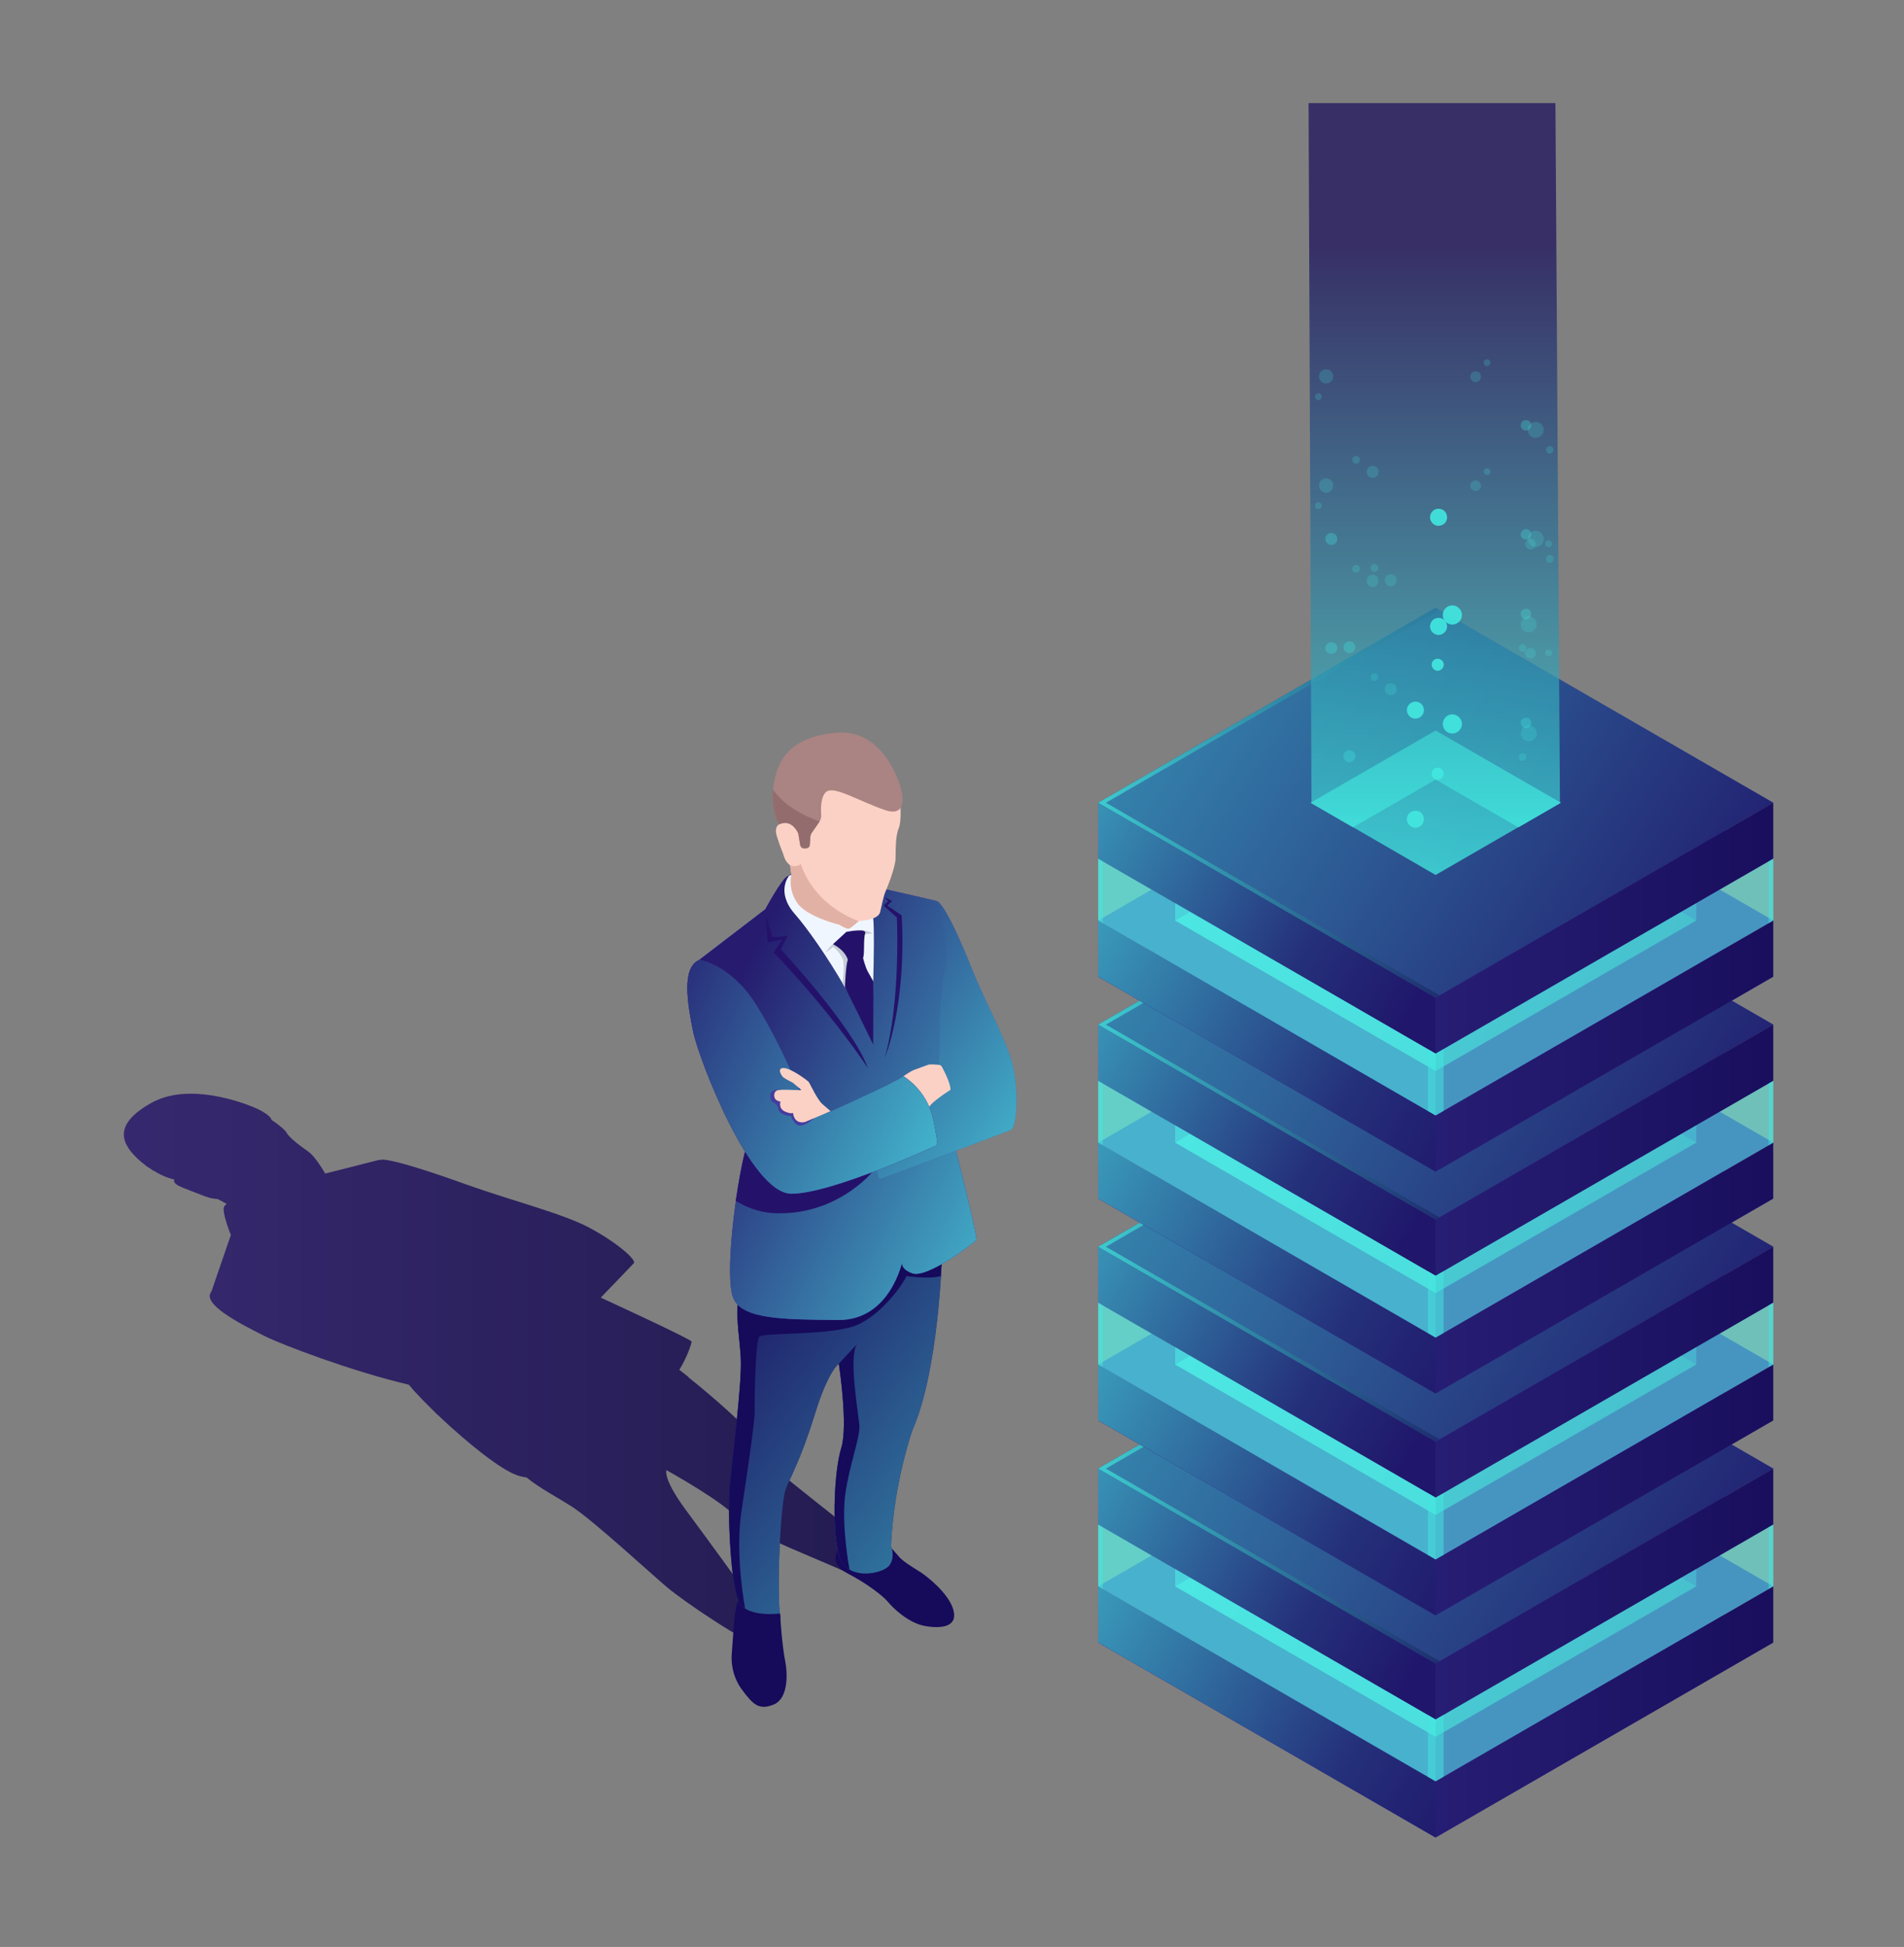 <svg version="1.2" xmlns="http://www.w3.org/2000/svg" viewBox="0 0 715 731" width="715" height="731">
	<rect x="0" y="0" width="715" height="731" fill="#808080" stroke="none"/>
	<title>481-ai</title>
	<defs>
		<linearGradient id="g1" x2="1" gradientUnits="userSpaceOnUse" gradientTransform="matrix(-281.923,0,0,-212.83,328.429,410.647)">
			<stop offset="0" stop-color="#0b0244"/>
			<stop offset="1" stop-color="#24126a"/>
		</linearGradient>
		<linearGradient id="g2" x2="1" gradientUnits="userSpaceOnUse" gradientTransform="matrix(154.827,113.668,-167.156,227.683,168.892,604.719)">
			<stop offset="0" stop-color="#180d5b"/>
			<stop offset="1" stop-color="#42e8e0"/>
		</linearGradient>
		<linearGradient id="g3" x2="1" gradientUnits="userSpaceOnUse" gradientTransform="matrix(122.169,62.716,-75.551,147.172,204.995,508.302)">
			<stop offset="0" stop-color="#180d5b"/>
			<stop offset="1" stop-color="#42e8e0"/>
		</linearGradient>
		<linearGradient id="g4" x2="1" gradientUnits="userSpaceOnUse" gradientTransform="matrix(111.416,76.992,-105.444,152.589,229.83,424.582)">
			<stop offset="0" stop-color="#180d5b"/>
			<stop offset="1" stop-color="#42e8e0"/>
		</linearGradient>
		<linearGradient id="g5" x2="1" gradientUnits="userSpaceOnUse" gradientTransform="matrix(120.242,56.402,-33.331,71.058,212.761,424.122)">
			<stop offset="0" stop-color="#180d5b"/>
			<stop offset="1" stop-color="#42e8e0"/>
		</linearGradient>
		<linearGradient id="g6" x2="1" gradientUnits="userSpaceOnUse" gradientTransform="matrix(-343.134,-188.179,108.643,-198.104,728.745,774.013)">
			<stop offset="0" stop-color="#180d5b"/>
			<stop offset="1" stop-color="#42e8e0"/>
		</linearGradient>
		<linearGradient id="g7" x2="1" gradientUnits="userSpaceOnUse" gradientTransform="matrix(181.253,0,0,134.75,496.999,595.622)">
			<stop offset="0" stop-color="#2b237c"/>
			<stop offset="1" stop-color="#180d5b"/>
		</linearGradient>
		<linearGradient id="g8" x2="1" gradientUnits="userSpaceOnUse" gradientTransform="matrix(-165.08,-93.843,11.541,-20.302,523.603,737.001)">
			<stop offset="0" stop-color="#180d5b"/>
			<stop offset=".282" stop-color="#1f3372"/>
			<stop offset="1" stop-color="#42e8e0"/>
		</linearGradient>
		<linearGradient id="g9" x2="1" gradientUnits="userSpaceOnUse" gradientTransform="matrix(-292.403,-189.918,123.352,-189.915,609.405,697.674)">
			<stop offset="0" stop-color="#180d5b"/>
			<stop offset="1" stop-color="#42e8e0"/>
		</linearGradient>
		<linearGradient id="g10" x2="1" gradientUnits="userSpaceOnUse" gradientTransform="matrix(181.253,0,0,134.75,496.999,551.387)">
			<stop offset="0" stop-color="#2b237c"/>
			<stop offset="1" stop-color="#180d5b"/>
		</linearGradient>
		<linearGradient id="g11" x2="1" gradientUnits="userSpaceOnUse" gradientTransform="matrix(-148.563,-83.76,10.602,-18.805,502.675,680.58)">
			<stop offset="0" stop-color="#180d5b"/>
			<stop offset=".282" stop-color="#1f3372"/>
			<stop offset="1" stop-color="#42e8e0"/>
		</linearGradient>
		<linearGradient id="g12" x2="1" gradientUnits="userSpaceOnUse" gradientTransform="matrix(-190.738,-43.072,43.602,-193.085,561.69,662.69)">
			<stop offset="0" stop-color="#180d5b"/>
			<stop offset="1" stop-color="#42e8e0"/>
		</linearGradient>
		<linearGradient id="g13" x2="1" gradientUnits="userSpaceOnUse" gradientTransform="matrix(-343.134,-188.179,108.643,-198.105,728.745,690.68)">
			<stop offset="0" stop-color="#180d5b"/>
			<stop offset="1" stop-color="#42e8e0"/>
		</linearGradient>
		<linearGradient id="g14" x2="1" gradientUnits="userSpaceOnUse" gradientTransform="matrix(181.253,0,0,134.75,496.999,512.288)">
			<stop offset="0" stop-color="#2b237c"/>
			<stop offset="1" stop-color="#180d5b"/>
		</linearGradient>
		<linearGradient id="g15" x2="1" gradientUnits="userSpaceOnUse" gradientTransform="matrix(-165.08,-93.843,11.541,-20.302,523.603,653.667)">
			<stop offset="0" stop-color="#180d5b"/>
			<stop offset=".282" stop-color="#1f3372"/>
			<stop offset="1" stop-color="#42e8e0"/>
		</linearGradient>
		<linearGradient id="g16" x2="1" gradientUnits="userSpaceOnUse" gradientTransform="matrix(-292.403,-189.918,123.351,-189.915,609.405,614.34)">
			<stop offset="0" stop-color="#180d5b"/>
			<stop offset="1" stop-color="#42e8e0"/>
		</linearGradient>
		<linearGradient id="g17" x2="1" gradientUnits="userSpaceOnUse" gradientTransform="matrix(181.253,0,0,134.75,496.999,468.054)">
			<stop offset="0" stop-color="#2b237c"/>
			<stop offset="1" stop-color="#180d5b"/>
		</linearGradient>
		<linearGradient id="g18" x2="1" gradientUnits="userSpaceOnUse" gradientTransform="matrix(-148.563,-83.76,10.602,-18.805,502.675,597.247)">
			<stop offset="0" stop-color="#180d5b"/>
			<stop offset=".282" stop-color="#1f3372"/>
			<stop offset="1" stop-color="#42e8e0"/>
		</linearGradient>
		<linearGradient id="g19" x2="1" gradientUnits="userSpaceOnUse" gradientTransform="matrix(-190.738,-43.072,43.602,-193.085,561.69,579.357)">
			<stop offset="0" stop-color="#180d5b"/>
			<stop offset="1" stop-color="#42e8e0"/>
		</linearGradient>
		<linearGradient id="g20" x2="1" gradientUnits="userSpaceOnUse" gradientTransform="matrix(-343.134,-188.179,108.643,-198.105,728.745,607.346)">
			<stop offset="0" stop-color="#180d5b"/>
			<stop offset="1" stop-color="#42e8e0"/>
		</linearGradient>
		<linearGradient id="g21" x2="1" gradientUnits="userSpaceOnUse" gradientTransform="matrix(181.253,0,0,134.75,496.999,428.955)">
			<stop offset="0" stop-color="#2b237c"/>
			<stop offset="1" stop-color="#180d5b"/>
		</linearGradient>
		<linearGradient id="g22" x2="1" gradientUnits="userSpaceOnUse" gradientTransform="matrix(-165.08,-93.843,11.541,-20.302,523.603,570.334)">
			<stop offset="0" stop-color="#180d5b"/>
			<stop offset=".282" stop-color="#1f3372"/>
			<stop offset="1" stop-color="#42e8e0"/>
		</linearGradient>
		<linearGradient id="g23" x2="1" gradientUnits="userSpaceOnUse" gradientTransform="matrix(-292.403,-189.918,123.351,-189.915,609.405,531.007)">
			<stop offset="0" stop-color="#180d5b"/>
			<stop offset="1" stop-color="#42e8e0"/>
		</linearGradient>
		<linearGradient id="g24" x2="1" gradientUnits="userSpaceOnUse" gradientTransform="matrix(181.253,0,0,134.75,496.999,384.721)">
			<stop offset="0" stop-color="#2b237c"/>
			<stop offset="1" stop-color="#180d5b"/>
		</linearGradient>
		<linearGradient id="g25" x2="1" gradientUnits="userSpaceOnUse" gradientTransform="matrix(-148.563,-83.76,10.602,-18.805,502.675,513.914)">
			<stop offset="0" stop-color="#180d5b"/>
			<stop offset=".282" stop-color="#1f3372"/>
			<stop offset="1" stop-color="#42e8e0"/>
		</linearGradient>
		<linearGradient id="g26" x2="1" gradientUnits="userSpaceOnUse" gradientTransform="matrix(-190.738,-43.072,43.602,-193.084,561.69,496.024)">
			<stop offset="0" stop-color="#180d5b"/>
			<stop offset="1" stop-color="#42e8e0"/>
		</linearGradient>
		<linearGradient id="g27" x2="1" gradientUnits="userSpaceOnUse" gradientTransform="matrix(-343.134,-188.179,108.643,-198.104,728.745,524.013)">
			<stop offset="0" stop-color="#180d5b"/>
			<stop offset="1" stop-color="#42e8e0"/>
		</linearGradient>
		<linearGradient id="g28" x2="1" gradientUnits="userSpaceOnUse" gradientTransform="matrix(181.253,0,0,134.75,496.999,345.622)">
			<stop offset="0" stop-color="#2b237c"/>
			<stop offset="1" stop-color="#180d5b"/>
		</linearGradient>
		<linearGradient id="g29" x2="1" gradientUnits="userSpaceOnUse" gradientTransform="matrix(-165.08,-93.843,11.541,-20.302,523.603,487.001)">
			<stop offset="0" stop-color="#180d5b"/>
			<stop offset=".282" stop-color="#1f3372"/>
			<stop offset="1" stop-color="#42e8e0"/>
		</linearGradient>
		<linearGradient id="g30" x2="1" gradientUnits="userSpaceOnUse" gradientTransform="matrix(-292.403,-189.918,123.352,-189.915,609.405,447.674)">
			<stop offset="0" stop-color="#180d5b"/>
			<stop offset="1" stop-color="#42e8e0"/>
		</linearGradient>
		<linearGradient id="g31" x2="1" gradientUnits="userSpaceOnUse" gradientTransform="matrix(181.253,0,0,134.75,496.999,301.387)">
			<stop offset="0" stop-color="#2b237c"/>
			<stop offset="1" stop-color="#180d5b"/>
		</linearGradient>
		<linearGradient id="g32" x2="1" gradientUnits="userSpaceOnUse" gradientTransform="matrix(-148.563,-83.76,10.602,-18.805,502.675,430.58)">
			<stop offset="0" stop-color="#180d5b"/>
			<stop offset=".282" stop-color="#1f3372"/>
			<stop offset="1" stop-color="#42e8e0"/>
		</linearGradient>
		<linearGradient id="g33" x2="1" gradientUnits="userSpaceOnUse" gradientTransform="matrix(-190.738,-43.072,43.602,-193.085,561.69,412.69)">
			<stop offset="0" stop-color="#180d5b"/>
			<stop offset="1" stop-color="#42e8e0"/>
		</linearGradient>
		<linearGradient id="g34" x2="1" gradientUnits="userSpaceOnUse" gradientTransform="matrix(0,-235.895,76.835,0,93.748,328.489)">
			<stop offset="0" stop-color="#42e8e0"/>
			<stop offset="1" stop-color="#180d5b"/>
		</linearGradient>
	</defs>
	<style>
		.s0 { opacity: .8;fill: url(#g1) } 
		.s1 { fill: #160a5b } 
		.s2 { fill: #24126a } 
		.s3 { opacity: .7;fill: url(#g2) } 
		.s4 { fill: #453c9e } 
		.s5 { opacity: .7;fill: url(#g3) } 
		.s6 { fill: #f0f6ff } 
		.s7 { fill: #fcd1c5 } 
		.s8 { fill: #4846a5 } 
		.s9 { opacity: .7;fill: url(#g4) } 
		.s10 { opacity: .7;fill: url(#g5) } 
		.s11 { fill: #aa8383 } 
		.s12 { fill: #c4ccd6 } 
		.s13 { fill: #e2b1a6 } 
		.s14 { fill: #936d6d } 
		.s15 { fill: #312a91 } 
		.s16 { opacity: .7;fill: url(#g6) } 
		.s17 { fill: url(#g7) } 
		.s18 { opacity: .7;fill: url(#g8) } 
		.s19 { opacity: .7;fill: url(#g9) } 
		.s20 { opacity: .3;fill: #42e8e0 } 
		.s21 { fill: #42e8e0 } 
		.s22 { fill: url(#g10) } 
		.s23 { opacity: .7;fill: url(#g11) } 
		.s24 { opacity: .5;fill: #5cfff3 } 
		.s25 { fill: url(#g12) } 
		.s26 { opacity: .5;fill: #42e8e0 } 
		.s27 { opacity: .7;fill: url(#g13) } 
		.s28 { fill: url(#g14) } 
		.s29 { opacity: .7;fill: url(#g15) } 
		.s30 { opacity: .7;fill: url(#g16) } 
		.s31 { fill: url(#g17) } 
		.s32 { opacity: .7;fill: url(#g18) } 
		.s33 { fill: url(#g19) } 
		.s34 { opacity: .7;fill: url(#g20) } 
		.s35 { fill: url(#g21) } 
		.s36 { opacity: .7;fill: url(#g22) } 
		.s37 { opacity: .7;fill: url(#g23) } 
		.s38 { fill: url(#g24) } 
		.s39 { opacity: .7;fill: url(#g25) } 
		.s40 { fill: url(#g26) } 
		.s41 { opacity: .7;fill: url(#g27) } 
		.s42 { fill: url(#g28) } 
		.s43 { opacity: .7;fill: url(#g29) } 
		.s44 { opacity: .7;fill: url(#g30) } 
		.s45 { fill: url(#g31) } 
		.s46 { opacity: .7;fill: url(#g32) } 
		.s47 { fill: url(#g33) } 
		.s48 { opacity: .7;fill: url(#g34) } 
		.s49 { opacity: .9;fill: #42e8e0 } 
		.s50 { opacity: .2;fill: #42e8e0 } 
	</style>
	<g id="321353356351 1">
		<g id="&lt;Group&gt;">
			<path id="&lt;Path&gt;" class="s0" d="m57.2 413.9c15.5-8.4 38.7 2.1 38.7 2.1 0 0 5.5 2.3 6.1 4.5 3.2 2.1 5.2 4 5.5 4.6 1.2 2.3 5.8 5.5 8.3 7.3 2.3 1.6 5.2 6.3 6.3 8.2h0.1c0 0 15.1-3.8 20.1-5.1 0.4 0 0.7 0 1.1 0 0-0.1-0.1-0.1-0.1-0.1 0 0 3.2-1 32.3 9.5 16.3 5.8 35.6 10.7 45.6 16 10 5.3 18 12.1 16.8 13.4-0.6 0.6-6.1 6.4-12.4 12.9l1.3 0.6c0 0 32.8 15.1 32.8 15.9 0.1 0.5-1.7 6-4.6 10.6q1.3 1 3.3 2.6 0.1 0.1 0.1 0.2c9.8 7.8 30.4 25.3 37.3 38.3 0 0 14.4 11.6 32.6 25.8l-5.7 11.4c-10.8-5.6-41.5-16.6-45.8-22.4-4.5-6-26.6-18.2-26.6-18.2q0 0-0.1 0.2c-0.1 0.8-0.3 4.4 7.4 14.8 8.8 11.9 23.3 31.7 25.4 35.2l8.5 21.3c-1.9-1.7-3-3.2-3.5-4-8.7-3-31.4-18.3-37.8-23.8-6.7-5.7-27.2-24.6-35.1-29.8-6.2-4-12.4-7.1-17.4-11.2q-1.8-0.2-3.5-0.8c-6.4-2.2-18.9-12.4-28.8-21.7q0 0 0 0-0.2-0.3-0.5-0.5-0.4-0.4-0.9-0.8-1-1-1.9-1.9-0.3-0.3-0.6-0.6-0.9-0.9-1.8-1.8-0.3-0.3-0.7-0.7-0.9-1-1.8-1.9-0.1-0.1-0.2-0.2-0.8-0.9-1.6-1.7-0.2-0.3-0.4-0.5-0.8-0.9-1.4-1.6 0-0.1-0.1-0.1c-21.6-5.1-47.6-15-54.2-18.3-10.4-5.2-23.6-12.2-19.9-16.7l7.3-21.2c0 0-3.6-8.9-2.5-10.7q0.2-0.2 0.3-0.4 0 0 0.1-0.1 0.1-0.1 0.2-0.2 0.1-0.1 0.1-0.1 0.1-0.1 0.2-0.2l-3.3-1.8c-2.9-0.2-4.2-0.8-6.3-1.6-2.1-0.8-2.7-1-6.9-2.7-4.3-1.7-3.1-3-3.1-3 0 0-1.5-0.3-3.9-1.3q-0.8-0.4-1.7-0.8-0.1-0.1-0.2-0.1-0.8-0.4-1.7-1-0.2-0.1-0.5-0.2-0.8-0.5-1.6-1.1-0.4-0.2-0.7-0.4-0.8-0.6-1.6-1.3c-0.2-0.2-0.4-0.3-0.7-0.5q0 0 0.1 0c-0.2-0.2-0.4-0.3-0.6-0.5-6.6-5.9-10.7-13.3 4.8-21.8z"/>
			<g id="&lt;Group&gt;">
				<g id="&lt;Group&gt;">
					<path id="&lt;Path&gt;" class="s1" d="m334.7 581.2c0 0 1.5 1.6 3.1 3.5 1.6 1.8 6 4.4 7.9 5.6 1.9 1.2 10.5 7.7 12.3 14.1 1.8 6.4-4.4 7.2-10.6 6.1-6.3-1.1-12.2-6.9-13.9-9-1.7-2.1-7.6-6.8-15.3-10.8-7.7-4-3.1-9.3-3.1-9.3z"/>
					<path id="&lt;Path&gt;" class="s1" d="m277.5 600.2c0 0-1.2 2.9-1.6 6.6-0.4 3.7-0.9 11.7-1.1 14.1-0.2 2.3-0.2 8.1 3.9 13.6 4.1 5.5 6.3 7.7 11.8 5.5 5.5-2.2 5.3-11.4 4.4-16.1-1-4.8-1.9-15.4-1.8-16.5 0.1-1.1-0.3-1.8-0.3-1.8z"/>
					<path id="&lt;Path&gt;" class="s2" d="m353.7 472.3c0 0-1.2 42.4-11.1 64.8 0 0-7 19.8-8 43.3 0 0 1.7 4.1-0.6 7.3-2.4 3.3-16.8 6.4-19.2-4.5-2.4-10.8-1.5-31 1.1-39.5 2.7-8.4-0.9-31.7-0.9-31.7 0 0-4 2.6-9.1 19.3-5.2 16.7-9 23.1-10.8 27.7-1.8 4.6-3.4 32.9-2.3 46.8 0 0-11.7 1.6-15.1-4-3.4-5.6-4.5-34.6-3.7-43.8 0.9-9.3 4.7-38.9 4.2-48-0.5-9.2-2.4-16.6-0.3-25.8 2.1-9.1 63.9-29.4 63.9-29.4z"/>
					<path id="&lt;Path&gt;" class="s3" d="m353.7 472.3c0 0-1.2 42.4-11.1 64.8 0 0-7 19.8-8 43.3 0 0 1.7 4.1-0.6 7.3-2.4 3.3-16.8 6.4-19.2-4.5-2.4-10.8-1.5-31 1.1-39.5 2.7-8.4-0.9-31.7-0.9-31.7 0 0-4 2.6-9.1 19.3-5.2 16.7-9 23.1-10.8 27.7-1.8 4.6-3.4 32.9-2.3 46.8 0 0-11.7 1.6-15.1-4-3.4-5.6-4.5-34.6-3.7-43.8 0.9-9.3 4.7-38.9 4.2-48-0.5-9.2-2.4-16.6-0.3-25.8 2.1-9.1 63.9-29.4 63.9-29.4z"/>
					<path id="&lt;Path&gt;" class="s1" d="m278.2 510c-0.5-9.2-2.4-16.6-0.3-25.8 0.7-3.4 10-8.4 21.2-13.3 18.9-1.8 42.9-3.8 44.6-3.5 1.5 0.2 5.4 1.7 8.6 3l1.4 1.9c0 0-0.1 2.6-0.4 6.8-4.4 1.3-12.9 0-12.9 0-1.2 2.9-8.6 13.5-17.7 18-9.2 4.6-36 3-37.6 4.8-1.5 1.7-1.8 24.9-1.7 27.8 0.2 2.9-2.5 21.5-5 37.9-2.4 16.1 1.3 35.7 1.4 36.3-0.8-0.5-1.6-1.2-2.1-2.1-3.4-5.6-4.5-34.6-3.7-43.8 0.9-9.3 4.7-38.9 4.2-48z"/>
					<path id="&lt;Path&gt;" class="s4" d="m333 334c0 0 13.7 3.1 18.3 4.2 0.8 0.2 1.4 0.7 1.7 1.5 1.3 3.3 4.6 13.8 2.1 29.1-3.1 18.8-2.1 31.5-2.1 31.5l6.3 33c0 0 8 31.5 7.3 32.3-0.6 0.9-18.3 14.4-23.9 12.5-5.5-1.9-3.7-5.1-3.7-5.1 0 0-4.4 22.8-24.3 22.6-19.8-0.2-36-0.1-39.3-8.2-3.4-8 0.9-41.6 4.4-55 3.5-13.3 11.8-39.9 11.8-39.9l-29-32.1 24.8-19c0 0 5.9-11 8.3-12.4 2.5-1.4 3.7-0.2 3.7-0.2z"/>
					<path id="&lt;Path&gt;" class="s4" d="m333 334c0 0 13.7 3.1 18.3 4.2 0.8 0.2 1.4 0.7 1.7 1.5 1.3 3.3 4.6 13.8 2.1 29.1-3.1 18.8-2.1 31.5-2.1 31.5l6.3 33c0 0 8 31.5 7.3 32.3-0.6 0.9-18.3 14.4-23.9 12.5-5.5-1.9-3.7-5.1-3.7-5.1 0 0-4.4 22.8-24.3 22.6-19.8-0.2-36-0.1-39.3-8.2-3.4-8 0.9-41.6 4.4-55 3.5-13.3 11.8-39.9 11.8-39.9l-29-32.1 24.8-19c0 0 5.9-11 8.3-12.4 2.5-1.4 3.7-0.2 3.7-0.2z"/>
					<path id="&lt;Path&gt;" class="s5" d="m333 334c0 0 13.7 3.1 18.3 4.2 0.8 0.2 1.4 0.7 1.7 1.5 1.3 3.3 4.6 13.8 2.1 29.1-3.1 18.8-2.1 31.5-2.1 31.5l6.3 33c0 0 8 31.5 7.3 32.3-0.6 0.9-18.3 14.4-23.9 12.5-5.5-1.9-3.7-5.1-3.7-5.1 0 0-4.4 22.8-24.3 22.6-19.8-0.2-36-0.1-39.3-8.2-3.4-8 0.9-41.6 4.4-55 3.5-13.3 11.8-39.9 11.8-39.9l-29-32.1 24.8-19c0 0 5.9-11 8.3-12.4 2.5-1.4 3.7-0.2 3.7-0.2z"/>
					<path id="&lt;Path&gt;" class="s6" d="m296.3 328.8c0 0-5.1 6.1 2.2 14.4 4.5 5.1 12.2 16 18.8 27.5 4.1 7.1 7.9 10.9 10 17 0 0 0.3-7.3 0.6-18.5 0.3-10.6 0.4-21.6 0-24.4-1-5.7-26-18.8-31.6-16z"/>
					<path id="&lt;Path&gt;" class="s7" d="m315.2 347.2c0 0 2.6 1.6 3.5 1.5 0.9-0.2 3.8-2.9 3.8-2.9 0 0 7.2-0.2 8-3.3 0.7-3 1.3-6.1 2-7.7 0.7-1.6 3.8-9.3 3.8-12.5 0.1-3.1-0.1-8.6 1.3-11.6 1.3-3 3.2-32.5-25.4-31.6-28.5 0.8-19.6 30.4-19.6 30.4 0 0-2.1 0.9-0.8 4.7 1.2 3.8 1.5 4.2 2.2 6.1 0.6 1.9 0.9 3.1 2.7 4.6l0.5 3.5c0 0-1.4 5.4 2.2 10.6 3.5 5.2 15.8 8.2 15.8 8.2z"/>
					<path id="&lt;Path&gt;" class="s8" d="m352.1 338.5c0 0 3 0.5 12.9 25.3 5.5 13.9 14 28.2 15.8 38.5 1.8 10.3 0.8 21.3-1.3 22-1.9 0.8-37.4 14.1-48.5 18.2-0.6 0.3-1.2-0.1-1.3-0.8l-3.1-17.1 22-8.5c0 0 4.2-5.1 8.1-7 0 0-4.4-8.1-4.1-10.4 0.3-2.2-0.4-25.1 2.2-34.5 2.5-9.3-2.7-25.7-2.7-25.7z"/>
					<path id="&lt;Path&gt;" class="s9" d="m352.1 338.5c0 0 3 0.5 12.9 25.3 5.5 13.9 14 28.2 15.8 38.5 1.8 10.3 0.8 21.3-1.3 22-1.9 0.8-37.4 14.1-48.5 18.2-0.6 0.3-1.2-0.1-1.3-0.8l-3.1-17.1 22-8.5c0 0 4.2-5.1 8.1-7 0 0-4.4-8.1-4.1-10.4 0.3-2.2-0.4-25.1 2.2-34.5 2.5-9.3-2.7-25.7-2.7-25.7z"/>
					<path id="&lt;Path&gt;" class="s7" d="m339.2 404.1c0 0 3-2 3.8-2.3 0.7-0.3 4.8-1.7 5.5-2 0.6-0.3 3-0.1 4.2 0 0.4 0.1 0.8 0.3 1 0.7 0.9 1.7 3.5 6.8 3.2 8.7 0 0-7.3 4.6-8.1 6.7l-1.2 0.3c0 0-4.9-10.6-8.4-12.1z"/>
					<path id="&lt;Path&gt;" class="s2" d="m279.8 432.4c0.8-3.2 1.9-7.2 3.2-11.3l44.5 19c0 0-13.3 16.4-36.7 15.4-6.4-0.3-11.1-2.6-14.5-4.6 1.1-7.3 2.3-14 3.5-18.5z"/>
					<path id="&lt;Path&gt;" class="s2" d="m262.6 360.4c0 0 11.7 1.6 21.2 16.6 9.5 15.1 16.4 32.5 16.4 32.5l0.3 2c0.9 5.1 6.3 8 11.1 5.9 10-4.5 24.8-11.3 27.6-13.3 0 0 8.9 4.9 11.3 16.5 1.9 9.3 1.4 9.3 1.4 9.3 0 0-39.5 18.4-54.8 18.3-15.3-0.2-34.6-50.4-36.8-60.8-2.1-10.4-4.5-24.1 2.3-27z"/>
					<path id="&lt;Path&gt;" class="s8" d="m262.6 360.4c0 0 11.7 1.6 21.2 16.6 9.5 15.1 16.4 32.5 16.4 32.5l0.3 2c0.9 5.1 6.3 8 11.1 5.9 10-4.5 24.8-11.3 27.6-13.3 0 0 8.9 4.9 11.3 16.5 1.9 9.3 1.4 9.3 1.4 9.3 0 0-39.5 18.4-54.8 18.3-15.3-0.2-34.6-50.4-36.8-60.8-2.1-10.4-4.5-24.1 2.3-27z"/>
					<path id="&lt;Path&gt;" class="s10" d="m262.6 360.4c0 0 11.7 1.6 21.2 16.6 9.5 15.1 16.4 32.5 16.4 32.5l0.3 2c0.9 5.1 6.3 8 11.1 5.9 10-4.5 24.8-11.3 27.6-13.3 0 0 8.9 4.9 11.3 16.5 1.9 9.3 1.4 9.3 1.4 9.3 0 0-39.5 18.4-54.8 18.3-15.3-0.2-34.6-50.4-36.8-60.8-2.1-10.4-4.5-24.1 2.3-27z"/>
					<path id="&lt;Path&gt;" class="s4" d="m305.9 419.7c0 0-5 4.7-7.2 2.1-2.1-2.5-1.5-2.8-1.5-2.8 0 0-4.5 0-5-2.9-0.6-2.8-2.8-1.3-2.9-4.4-0.2-3.1 3.6-2.5 3.6-2.5z"/>
					<path id="&lt;Path&gt;" class="s7" d="m311.9 417.2c0 0-1.4-1.2-3.1-2.7-1.8-1.5-4.7-7.7-5.1-8.3-0.5-0.5-6.5-5.1-9.4-5.2-2.8-0.1-0.7 3.2 0 3.6 0.6 0.5 3.4 1.9 3.4 1.9 0 0 2.9 2.4 3.2 2.7 0.4 0.4-8-0.5-9.3 0.3-1.3 0.8-1 2.9-0.1 3.5 0.9 0.6 1.6 0.6 1.6 0.6 0 0-0.9 2.5 1.6 3.7 2.5 1.1 3.1 0.5 3.1 0.5 0 0 0.2 4.3 4.4 3.5z"/>
					<path id="&lt;Path&gt;" class="s11" d="m338.2 295.6c0 0 3.8 11.9-6 8.5-9.8-3.4-18.7-9-21.8-6.9-2.3 1.7-2.2 6.7-2 9 0 0.7-0.2 1.5-0.6 2.2l-2.9 4.2q-0.5 0.7-0.6 1.6l-0.2 2.9c0 0.8-0.6 1.4-1.4 1.4h-0.6c-0.8 0.1-1.4-0.4-1.6-1.2l-0.7-4.3c0 0-2.3-5.8-7.2-3.5 0 0-3.3-4.4-2.2-13.7 1.1-9.4 5.3-19.1 23.7-20.7 18.3-1.6 24.1 20.5 24.1 20.5z"/>
					<path id="&lt;Path&gt;" class="s12" d="m310.2 357.6l2.7-2.1c0 0 2.5 2.1 3.5 4.4 1 2.2 0 9.3 0 9.3l0.9 1.5 1-1.9 0.9-8.5c0 0-1-6.2-1.1-6.3 0-0.2-5.3 0.5-5.3 0.5 0 0-1.8 1.4-2.6 3.1z"/>
					<path id="&lt;Path&gt;" class="s12" d="m323.4 349.2c0 0 2.9 0.2 4.2 1.3 0 0-3 0.2-3.5 0.3-0.5 0-0.7-1.6-0.7-1.6z"/>
					<path id="&lt;Path&gt;" class="s2" d="m317.8 349.9l-5 4.6c0 0 4.4 2 5.6 5.9 0 0 5.3 1 5.8-1 0.5-1.9 0-6.8 0.7-9 0.6-2.1-7.1-0.5-7.1-0.5z"/>
					<path id="&lt;Path&gt;" class="s2" d="m324 359.3c0 0 1 4.1 2 5.7 1 1.7 2 3.6 2 3.6l-0.1 23.6c0 0-8.7-17.9-10.6-21.5 0 0 0.3-8.7 1.1-10.3 0.8-1.7 5.6-1.1 5.6-1.1z"/>
					<path id="&lt;Path&gt;" class="s13" d="m300.7 324.4c5.7 16.5 21.8 21.4 21.8 21.4 0 0-2.9 2.7-3.8 2.9-0.9 0.1-3.5-1.5-3.5-1.5 0 0-12.3-3-15.8-8.2-3.6-5.2-2.2-10.6-2.2-10.6l-0.5-3.5c2.6 0.9 4-0.5 4-0.5z"/>
					<path id="&lt;Path&gt;" class="s2" d="m287.6 343.7c0 0 2.3 7.8 2.5 8.1 0.3 0.2 5.7-0.4 5.7-0.4l-2.6 5c0 0 27.1 29 32.7 44.6 0 0-12.8-19.8-35.4-43.4l3.2-4.8-5.5 1z"/>
					<path id="&lt;Path&gt;" class="s2" d="m332.1 336.8l1.4 1.6-1.7 1.6 5 4.5c0 0 1.5 31.8-4.6 52.8 0 0 8.3-19.3 6.4-53.6l-5.4-3.7 1.8-1.7z"/>
					<path id="&lt;Path&gt;" class="s1" d="m315 512q0 0-0.2 0.2l7-7.5c-3.2 4.6 0.5 25.5 0.9 30.3 0.4 4.8-3.7 14.6-5.3 26.2-1.5 11.6 1.6 28.1 1.6 28.1-2-1.1-3.6-3.1-4.2-6.1-2.4-10.8-1.5-31 1.1-39.5 2.7-8.4-0.9-31.7-0.9-31.7z"/>
					<path id="&lt;Path&gt;" class="s14" d="m302.1 318.5c-0.8 0.1-1.4-0.4-1.6-1.2l-0.7-4.3c0 0-2.3-5.8-7.2-3.5 0 0-3.1-4.2-2.3-13 5.5 8.1 17.5 11.9 17.5 11.9l-2.9 4.2q-0.5 0.7-0.6 1.6l-0.2 2.9c0 0.8-0.6 1.4-1.4 1.4z"/>
				</g>
			</g>
		</g>
		<g id="&lt;Group&gt;">
			<g id="&lt;Group&gt;">
				<g id="&lt;Group&gt;">
					<path id="&lt;Path&gt;" class="s15" d="m539.1 689.9l-126.7-73.2 126.7-73.2 126.8 73.2z"/>
					<path id="&lt;Path&gt;" class="s15" d="m539.1 668.8l-126.7-73.2 126.7-73.2 126.8 73.2z"/>
					<path id="&lt;Path&gt;" class="s16" d="m539.1 652.1l-97.8-56.5 97.8-56.5 97.9 56.5z"/>
					<path id="&lt;Path&gt;" class="s17" d="m665.9 595.6v21.1l-126.8 73.2v-21.1z"/>
					<path id="&lt;Path&gt;" class="s15" d="m412.4 595.6v21.1l126.7 73.2v-21.1z"/>
					<path id="&lt;Path&gt;" class="s18" d="m412.4 595.6v21.1l126.7 73.2v-21.1z"/>
					<path id="&lt;Path&gt;" class="s15" d="m539.1 645.6l-126.7-73.2 126.7-73.2 126.8 73.2z"/>
					<path id="&lt;Path&gt;" class="s15" d="m539.1 624.6l-126.7-73.2 126.7-73.2 126.8 73.2z"/>
					<path id="&lt;Path&gt;" class="s19" d="m539.1 624.6l-126.7-73.2 126.7-73.2 126.8 73.2z"/>
					<g id="&lt;Group&gt;">
						<path id="&lt;Path&gt;" class="s20" d="m539.1 578.5l-46.9-27.1 46.9-27.1 47 27.1z"/>
						<path id="&lt;Path&gt;" class="s20" d="m539.1 542.7l31.1 17.9 15.9-9.2-47-27.1-46.9 27.1 15.9 9.2z"/>
						<path id="&lt;Path&gt;" class="s21" d="m539.1 542.7l31.1 17.9 15.9-9.2-47-27.1-46.9 27.1 15.9 9.2z"/>
					</g>
					<path id="&lt;Path&gt;" class="s22" d="m665.9 551.4v21l-126.8 73.2v-21z"/>
					<path id="&lt;Path&gt;" class="s15" d="m412.4 551.4v21l126.7 73.2v-21z"/>
					<path id="&lt;Path&gt;" class="s23" d="m412.4 551.4v21l126.7 73.2v-21z"/>
					<path id="&lt;Path&gt;" class="s20" d="m539.1 645.6v23.2l-126.7-73.2v-23.2z"/>
					<g id="&lt;Group&gt;">
						<path id="&lt;Path&gt;" class="s20" d="m441.3 589.1v6.5l97.8 56.5 97.9-56.5v-6.5l-97.9 56.5z"/>
						<path id="&lt;Path&gt;" class="s20" d="m539.1 645.6v6.5l-97.8-56.5v-6.5z"/>
					</g>
					<path id="&lt;Path&gt;" class="s24" d="m412.4 572.4v23.2l126.7 73.2 126.8-73.2v-23.2l-126.8 73.2z"/>
					<path id="&lt;Path&gt;" class="s25" d="m415.3 551.4l125.3-72.4-1.5-0.8-126.7 73.2 126.7 73.2 1.5-0.9z"/>
				</g>
				<path id="&lt;Path&gt;" class="s26" d="m412.4 572.4v23.2l1.7 1v-23.2z"/>
				<path id="&lt;Path&gt;" class="s26" d="m665.9 572.4v23.2l-1.7 1v-23.2z"/>
				<path id="&lt;Path&gt;" class="s26" d="m539.1 645.6l-2.9-1.7v23.2l2.9 1.7 3-1.7v-23.2z"/>
			</g>
			<g id="&lt;Group&gt;">
				<g id="&lt;Group&gt;">
					<path id="&lt;Path&gt;" class="s15" d="m539.1 606.5l-126.7-73.2 126.7-73.2 126.8 73.2z"/>
					<path id="&lt;Path&gt;" class="s15" d="m539.1 585.5l-126.7-73.2 126.7-73.2 126.8 73.2z"/>
					<path id="&lt;Path&gt;" class="s27" d="m539.1 568.8l-97.8-56.5 97.8-56.5 97.9 56.5z"/>
					<path id="&lt;Path&gt;" class="s28" d="m665.9 512.3v21l-126.8 73.2v-21z"/>
					<path id="&lt;Path&gt;" class="s15" d="m412.4 512.3v21l126.7 73.2v-21z"/>
					<path id="&lt;Path&gt;" class="s29" d="m412.4 512.3v21l126.7 73.2v-21z"/>
					<path id="&lt;Path&gt;" class="s15" d="m539.1 562.3l-126.7-73.2 126.7-73.2 126.8 73.2z"/>
					<path id="&lt;Path&gt;" class="s15" d="m539.1 541.3l-126.7-73.2 126.7-73.2 126.8 73.2z"/>
					<path id="&lt;Path&gt;" class="s30" d="m539.1 541.3l-126.7-73.2 126.7-73.2 126.8 73.2z"/>
					<g id="&lt;Group&gt;">
						<path id="&lt;Path&gt;" class="s20" d="m539.1 495.2l-46.9-27.1 46.9-27.1 47 27.1z"/>
						<path id="&lt;Path&gt;" class="s20" d="m539.1 459.3l31.1 18 15.9-9.2-47-27.1-46.9 27.1 15.9 9.2z"/>
						<path id="&lt;Path&gt;" class="s21" d="m539.1 459.3l31.1 18 15.9-9.2-47-27.1-46.9 27.1 15.9 9.2z"/>
					</g>
					<path id="&lt;Path&gt;" class="s31" d="m665.9 468.1v21l-126.8 73.2v-21z"/>
					<path id="&lt;Path&gt;" class="s15" d="m412.4 468.1v21l126.7 73.2v-21z"/>
					<path id="&lt;Path&gt;" class="s32" d="m412.4 468.1v21l126.7 73.2v-21z"/>
					<path id="&lt;Path&gt;" class="s20" d="m539.1 562.3v23.2l-126.7-73.2v-23.2z"/>
					<g id="&lt;Group&gt;">
						<path id="&lt;Path&gt;" class="s20" d="m441.3 505.8v6.5l97.8 56.5 97.9-56.5v-6.5l-97.9 56.5z"/>
						<path id="&lt;Path&gt;" class="s20" d="m539.1 562.3v6.5l-97.8-56.5v-6.5z"/>
					</g>
					<path id="&lt;Path&gt;" class="s24" d="m412.4 489.1v23.2l126.7 73.2 126.8-73.2v-23.2l-126.8 73.2z"/>
					<path id="&lt;Path&gt;" class="s33" d="m415.3 468.1l125.3-72.4-1.5-0.8-126.7 73.2 126.7 73.2 1.5-0.9z"/>
				</g>
				<path id="&lt;Path&gt;" class="s26" d="m412.4 489.1v23.2l1.7 1v-23.2z"/>
				<path id="&lt;Path&gt;" class="s26" d="m665.9 489.1v23.2l-1.7 1v-23.2z"/>
				<path id="&lt;Path&gt;" class="s26" d="m539.1 562.3l-2.9-1.7v23.2l2.9 1.7 3-1.7v-23.2z"/>
			</g>
			<g id="&lt;Group&gt;">
				<g id="&lt;Group&gt;">
					<path id="&lt;Path&gt;" class="s15" d="m539.1 523.2l-126.7-73.2 126.7-73.2 126.8 73.2z"/>
					<path id="&lt;Path&gt;" class="s15" d="m539.1 502.2l-126.7-73.2 126.7-73.2 126.8 73.2z"/>
					<path id="&lt;Path&gt;" class="s34" d="m539.1 485.5l-97.8-56.5 97.8-56.6 97.9 56.6z"/>
					<path id="&lt;Path&gt;" class="s35" d="m665.9 429v21l-126.8 73.2v-21z"/>
					<path id="&lt;Path&gt;" class="s15" d="m412.4 429v21l126.7 73.2v-21z"/>
					<path id="&lt;Path&gt;" class="s36" d="m412.4 429v21l126.7 73.2v-21z"/>
					<path id="&lt;Path&gt;" class="s15" d="m539.1 479l-126.7-73.2 126.7-73.2 126.8 73.2z"/>
					<path id="&lt;Path&gt;" class="s15" d="m539.1 457.9l-126.7-73.2 126.7-73.2 126.8 73.2z"/>
					<path id="&lt;Path&gt;" class="s37" d="m539.1 457.9l-126.7-73.2 126.7-73.2 126.8 73.2z"/>
					<g id="&lt;Group&gt;">
						<path id="&lt;Path&gt;" class="s20" d="m539.1 411.8l-46.9-27.1 46.9-27.1 47 27.1z"/>
						<path id="&lt;Path&gt;" class="s20" d="m539.1 376l31.1 17.9 15.9-9.2-47-27.1-46.9 27.1 15.9 9.2z"/>
						<path id="&lt;Path&gt;" class="s21" d="m539.1 376l31.1 17.9 15.9-9.2-47-27.1-46.9 27.1 15.9 9.2z"/>
					</g>
					<path id="&lt;Path&gt;" class="s38" d="m665.9 384.7v21.1l-126.8 73.2v-21.1z"/>
					<path id="&lt;Path&gt;" class="s15" d="m412.4 384.7v21.1l126.7 73.2v-21.1z"/>
					<path id="&lt;Path&gt;" class="s39" d="m412.4 384.7v21.1l126.7 73.2v-21.1z"/>
					<path id="&lt;Path&gt;" class="s20" d="m539.1 479v23.2l-126.7-73.2v-23.2z"/>
					<g id="&lt;Group&gt;">
						<path id="&lt;Path&gt;" class="s20" d="m441.3 422.5v6.5l97.8 56.5 97.9-56.5v-6.5l-97.9 56.5z"/>
						<path id="&lt;Path&gt;" class="s20" d="m539.1 479v6.5l-97.8-56.5v-6.5z"/>
					</g>
					<path id="&lt;Path&gt;" class="s24" d="m412.4 405.8v23.2l126.7 73.2 126.8-73.2v-23.2l-126.8 73.2z"/>
					<path id="&lt;Path&gt;" class="s40" d="m415.3 384.7l125.3-72.3-1.5-0.9-126.7 73.2 126.7 73.2 1.5-0.8z"/>
				</g>
				<path id="&lt;Path&gt;" class="s26" d="m412.4 405.8v23.2l1.7 1v-23.2z"/>
				<path id="&lt;Path&gt;" class="s26" d="m665.9 405.8v23.2l-1.7 1v-23.2z"/>
				<path id="&lt;Path&gt;" class="s26" d="m539.1 479l-2.9-1.7v23.2l2.9 1.7 3-1.7v-23.2z"/>
			</g>
			<g id="&lt;Group&gt;">
				<g id="&lt;Group&gt;">
					<path id="&lt;Path&gt;" class="s15" d="m539.1 439.9l-126.7-73.2 126.7-73.2 126.8 73.2z"/>
					<path id="&lt;Path&gt;" class="s15" d="m539.1 418.8l-126.7-73.2 126.7-73.2 126.8 73.2z"/>
					<path id="&lt;Path&gt;" class="s41" d="m539.1 402.1l-97.8-56.5 97.8-56.5 97.9 56.5z"/>
					<path id="&lt;Path&gt;" class="s42" d="m665.9 345.6v21.1l-126.8 73.2v-21.1z"/>
					<path id="&lt;Path&gt;" class="s15" d="m412.4 345.6v21.1l126.7 73.2v-21.1z"/>
					<path id="&lt;Path&gt;" class="s43" d="m412.4 345.6v21.1l126.7 73.2v-21.1z"/>
					<path id="&lt;Path&gt;" class="s15" d="m539.1 395.6l-126.7-73.2 126.7-73.2 126.8 73.2z"/>
					<path id="&lt;Path&gt;" class="s15" d="m539.1 374.6l-126.7-73.2 126.7-73.2 126.8 73.2z"/>
					<path id="&lt;Path&gt;" class="s44" d="m539.1 374.6l-126.7-73.2 126.7-73.2 126.8 73.2z"/>
					<g id="&lt;Group&gt;">
						<path id="&lt;Path&gt;" class="s20" d="m539.1 328.5l-46.9-27.1 46.9-27.1 47 27.1z"/>
						<path id="&lt;Path&gt;" class="s20" d="m539.1 292.7l31.1 17.9 15.9-9.2-47-27.1-46.9 27.1 15.9 9.2z"/>
						<path id="&lt;Path&gt;" class="s21" d="m539.1 292.7l31.1 17.9 15.9-9.2-47-27.1-46.9 27.1 15.9 9.2z"/>
					</g>
					<path id="&lt;Path&gt;" class="s45" d="m665.9 301.4v21l-126.8 73.2v-21z"/>
					<path id="&lt;Path&gt;" class="s15" d="m412.4 301.4v21l126.7 73.2v-21z"/>
					<path id="&lt;Path&gt;" class="s46" d="m412.4 301.4v21l126.7 73.2v-21z"/>
					<path id="&lt;Path&gt;" class="s20" d="m539.1 395.6v23.2l-126.7-73.2v-23.2z"/>
					<g id="&lt;Group&gt;">
						<path id="&lt;Path&gt;" class="s20" d="m441.3 339.1v6.5l97.8 56.5 97.9-56.5v-6.5l-97.9 56.5z"/>
						<path id="&lt;Path&gt;" class="s20" d="m539.1 395.6v6.5l-97.8-56.5v-6.5z"/>
					</g>
					<path id="&lt;Path&gt;" class="s24" d="m412.4 322.4v23.2l126.7 73.2 126.8-73.2v-23.2l-126.8 73.2z"/>
					<path id="&lt;Path&gt;" class="s47" d="m415.3 301.4l125.3-72.4-1.5-0.8-126.7 73.2 126.7 73.2 1.5-0.9z"/>
				</g>
				<path id="&lt;Path&gt;" class="s26" d="m412.4 322.4v23.2l1.7 1v-23.2z"/>
				<path id="&lt;Path&gt;" class="s26" d="m665.9 322.4v23.2l-1.7 1v-23.2z"/>
				<path id="&lt;Path&gt;" class="s26" d="m539.1 395.6l-2.9-1.7v23.2l2.9 1.7 3-1.7v-23.2z"/>
			</g>
			<path id="&lt;Path&gt;" class="s48" d="m585.8 301.5l-1.7-262.8h-92.7l1.1 262.8 46.6 27z"/>
			<g id="&lt;Group&gt;">
				<g id="&lt;Group&gt;">
					<path id="&lt;Path&gt;" class="s49" d="m549 271.8c0 2-1.7 3.6-3.6 3.6-2 0-3.6-1.6-3.6-3.6 0-1.9 1.6-3.6 3.6-3.6 1.9 0 3.6 1.7 3.6 3.6z"/>
					<path id="&lt;Path&gt;" class="s20" d="m502.2 243.3c0 1.2-1 2.2-2.3 2.2-1.2 0-2.2-1-2.2-2.2 0-1.2 1-2.2 2.2-2.2 1.3 0 2.3 1 2.3 2.2z"/>
					<path id="&lt;Path&gt;" class="s50" d="m517.7 218.1c0 1.2-1 2.3-2.2 2.3-1.3 0-2.3-1.1-2.3-2.3 0-1.3 1-2.3 2.3-2.3 1.2 0 2.2 1 2.2 2.3z"/>
					<path id="&lt;Path&gt;" class="s50" d="m583.4 209.8c0 0.8-0.6 1.5-1.4 1.5-0.8 0-1.4-0.7-1.4-1.5 0-0.8 0.6-1.4 1.4-1.4 0.8 0 1.4 0.6 1.4 1.4z"/>
					<path id="&lt;Path&gt;" class="s50" d="m579.7 202.3c0 1.7-1.3 3.1-3 3.1-1.7 0-3-1.4-3-3.1 0-1.6 1.3-3 3-3 1.7 0 3 1.4 3 3z"/>
					<path id="&lt;Path&gt;" class="s50" d="m510.7 213.6c0 0.8-0.6 1.4-1.4 1.4-0.8 0-1.5-0.6-1.5-1.4 0-0.8 0.7-1.5 1.5-1.5 0.8 0 1.4 0.7 1.4 1.5z"/>
					<path id="&lt;Path&gt;" class="s20" d="m509 283.9c0 1.3-1 2.3-2.3 2.3-1.2 0-2.2-1-2.2-2.3 0-1.2 1-2.2 2.3-2.2 1.2 0 2.2 1 2.2 2.2z"/>
					<path id="&lt;Path&gt;" class="s50" d="m524.5 258.8c0 1.2-1 2.2-2.2 2.2-1.3 0-2.3-1-2.3-2.2 0-1.3 1-2.3 2.3-2.3 1.2 0 2.2 1 2.2 2.3z"/>
					<path id="&lt;Path&gt;" class="s50" d="m517.6 254.2c0 0.8-0.7 1.5-1.5 1.5-0.8 0-1.4-0.7-1.4-1.5 0-0.8 0.6-1.4 1.4-1.4 0.8 0 1.5 0.6 1.5 1.4z"/>
				</g>
				<g id="&lt;Group&gt;">
					<path id="&lt;Path&gt;" class="s49" d="m537.1 236c0.5 1.7 2.2 2.7 3.9 2.3 1.7-0.5 2.8-2.2 2.3-3.9-0.4-1.7-2.1-2.8-3.9-2.3-1.7 0.4-2.7 2.2-2.3 3.9z"/>
					<path id="&lt;Path&gt;" class="s20" d="m571.1 201.1c0.3 1.1 1.4 1.7 2.4 1.4 1.1-0.2 1.7-1.3 1.5-2.4-0.3-1-1.4-1.7-2.4-1.4-1.1 0.3-1.7 1.3-1.5 2.4z"/>
					<path id="&lt;Path&gt;" class="s50" d="m552.2 182.9c0.3 1 1.4 1.7 2.4 1.4 1.1-0.3 1.8-1.4 1.5-2.4-0.3-1.1-1.4-1.8-2.5-1.5-1 0.3-1.7 1.4-1.4 2.5z"/>
					<path id="&lt;Path&gt;" class="s50" d="m493.9 190.2c0.1 0.7 0.8 1.1 1.5 0.9 0.7-0.2 1.1-0.9 0.9-1.5-0.1-0.7-0.8-1.1-1.5-1-0.7 0.2-1.1 0.9-0.9 1.6z"/>
					<path id="&lt;Path&gt;" class="s50" d="m495.4 182.9c0.4 1.5 1.8 2.3 3.3 2 1.4-0.4 2.2-1.9 1.9-3.3-0.4-1.4-1.8-2.3-3.3-1.9-1.4 0.3-2.3 1.8-1.9 3.2z"/>
					<path id="&lt;Path&gt;" class="s50" d="m557.2 177.4c0.2 0.7 0.9 1.1 1.6 0.9 0.7-0.1 1.1-0.8 0.9-1.5-0.2-0.7-0.9-1.1-1.6-1-0.7 0.2-1.1 0.9-0.9 1.6z"/>
					<path id="&lt;Path&gt;" class="s50" d="m572.7 285.3c-0.6 0.5-1.5 0.5-2-0.1-0.5-0.6-0.5-1.6 0.2-2.1 0.6-0.5 1.5-0.4 2 0.2 0.5 0.6 0.4 1.5-0.2 2z"/>
					<path id="&lt;Path&gt;" class="s50" d="m576 277.7c-1.2 1-3.1 0.9-4.2-0.4-1.1-1.3-0.9-3.2 0.3-4.2 1.3-1.1 3.2-0.9 4.3 0.3 1 1.3 0.9 3.2-0.4 4.3z"/>
					<path id="&lt;Path&gt;" class="s20" d="m571.4 270.3c-0.6 0.9-0.4 2.1 0.5 2.8 0.9 0.6 2.1 0.4 2.7-0.5 0.7-0.9 0.5-2.1-0.4-2.8-0.9-0.6-2.1-0.4-2.8 0.5z"/>
					<path id="&lt;Path&gt;" class="s50" d="m573.1 244.1c-0.7 0.9-0.4 2.1 0.5 2.8 0.9 0.6 2.1 0.4 2.8-0.5 0.6-0.9 0.4-2.2-0.5-2.8-0.9-0.7-2.2-0.4-2.8 0.5z"/>
					<path id="&lt;Path&gt;" class="s50" d="m580.5 244.4c-0.4 0.5-0.3 1.3 0.3 1.8 0.6 0.4 1.4 0.2 1.8-0.3 0.4-0.6 0.3-1.4-0.3-1.8-0.6-0.5-1.4-0.3-1.8 0.3z"/>
					<g id="&lt;Group&gt;" style="opacity: .9">
						<path id="&lt;Path&gt;" class="s21" d="m528.4 308.3c0.5 1.8 2.2 2.8 3.9 2.4 1.7-0.5 2.8-2.2 2.3-3.9-0.4-1.7-2.1-2.8-3.8-2.3-1.8 0.4-2.8 2.1-2.4 3.8z"/>
						<path id="&lt;Path&gt;" class="s21" d="m537.7 291.1c0.3 1.2 1.5 1.9 2.7 1.6 1.3-0.3 2-1.6 1.7-2.8-0.3-1.2-1.6-1.9-2.8-1.6-1.2 0.3-1.9 1.5-1.6 2.8z"/>
					</g>
				</g>
			</g>
			<g id="&lt;Group&gt;">
				<g id="&lt;Group&gt;">
					<path id="&lt;Path&gt;" class="s49" d="m549 230.9c0 2-1.7 3.6-3.6 3.6-2 0-3.6-1.6-3.6-3.6 0-2 1.6-3.6 3.6-3.6 1.9 0 3.6 1.6 3.6 3.6z"/>
					<path id="&lt;Path&gt;" class="s20" d="m502.2 202.3c0 1.3-1 2.3-2.3 2.3-1.2 0-2.2-1-2.2-2.3 0-1.2 1-2.2 2.2-2.2 1.3 0 2.3 1 2.3 2.2z"/>
					<path id="&lt;Path&gt;" class="s50" d="m517.7 177.2c0 1.2-1 2.2-2.2 2.2-1.3 0-2.3-1-2.3-2.2 0-1.3 1-2.3 2.3-2.3 1.2 0 2.2 1 2.2 2.3z"/>
					<path id="&lt;Path&gt;" class="s50" d="m583.4 168.9c0 0.8-0.6 1.4-1.4 1.4-0.8 0-1.4-0.6-1.4-1.4 0-0.8 0.6-1.4 1.4-1.4 0.8 0 1.4 0.6 1.4 1.4z"/>
					<path id="&lt;Path&gt;" class="s50" d="m579.7 161.4c0 1.7-1.3 3-3 3-1.7 0-3-1.3-3-3 0-1.6 1.3-3 3-3 1.7 0 3 1.4 3 3z"/>
					<path id="&lt;Path&gt;" class="s50" d="m510.7 172.6c0 0.8-0.6 1.5-1.4 1.5-0.8 0-1.5-0.7-1.5-1.5 0-0.8 0.7-1.4 1.5-1.4 0.8 0 1.4 0.6 1.4 1.4z"/>
					<path id="&lt;Path&gt;" class="s20" d="m509 243c0 1.2-1 2.2-2.3 2.2-1.2 0-2.2-1-2.2-2.2 0-1.2 1-2.2 2.3-2.2 1.2 0 2.2 1 2.2 2.2z"/>
					<path id="&lt;Path&gt;" class="s50" d="m524.5 217.8c0 1.3-1 2.3-2.2 2.3-1.3 0-2.3-1-2.3-2.3 0-1.2 1-2.2 2.3-2.2 1.2 0 2.2 1 2.2 2.2z"/>
					<path id="&lt;Path&gt;" class="s50" d="m517.6 213.3c0 0.8-0.7 1.4-1.5 1.4-0.8 0-1.4-0.6-1.4-1.4 0-0.8 0.6-1.5 1.4-1.5 0.8 0 1.5 0.7 1.5 1.5z"/>
				</g>
				<g id="&lt;Group&gt;">
					<path id="&lt;Path&gt;" class="s49" d="m537.1 195c0.5 1.7 2.2 2.8 3.9 2.3 1.7-0.4 2.8-2.1 2.3-3.9-0.4-1.7-2.1-2.7-3.9-2.3-1.7 0.5-2.7 2.2-2.3 3.9z"/>
					<path id="&lt;Path&gt;" class="s20" d="m571.1 160.2c0.3 1 1.4 1.7 2.4 1.4 1.1-0.3 1.7-1.4 1.5-2.4-0.3-1.1-1.4-1.7-2.4-1.4-1.1 0.2-1.7 1.3-1.5 2.4z"/>
					<path id="&lt;Path&gt;" class="s50" d="m552.2 141.9c0.3 1.1 1.4 1.8 2.4 1.5 1.1-0.3 1.8-1.4 1.5-2.5-0.3-1.1-1.4-1.7-2.5-1.4-1 0.2-1.7 1.3-1.4 2.4z"/>
					<path id="&lt;Path&gt;" class="s50" d="m493.9 149.3c0.1 0.6 0.8 1 1.5 0.9 0.7-0.2 1.1-0.9 0.9-1.6-0.1-0.7-0.8-1.1-1.5-0.9-0.7 0.2-1.1 0.9-0.9 1.6z"/>
					<path id="&lt;Path&gt;" class="s50" d="m495.4 142c0.4 1.4 1.8 2.3 3.3 1.9 1.4-0.3 2.2-1.8 1.9-3.2-0.4-1.5-1.8-2.3-3.3-2-1.4 0.4-2.3 1.9-1.9 3.3z"/>
					<path id="&lt;Path&gt;" class="s50" d="m557.2 136.5c0.2 0.7 0.9 1.1 1.6 0.9 0.7-0.2 1.1-0.9 0.9-1.6-0.2-0.6-0.9-1.1-1.6-0.9-0.7 0.2-1.1 0.9-0.9 1.6z"/>
					<path id="&lt;Path&gt;" class="s50" d="m572.7 244.4c-0.6 0.5-1.5 0.4-2-0.2-0.5-0.6-0.5-1.5 0.2-2 0.6-0.5 1.5-0.4 2 0.2 0.5 0.6 0.4 1.5-0.2 2z"/>
					<path id="&lt;Path&gt;" class="s50" d="m576 236.7c-1.2 1.1-3.1 0.9-4.2-0.3-1.1-1.3-0.9-3.2 0.3-4.3 1.3-1 3.2-0.9 4.3 0.4 1 1.3 0.9 3.1-0.4 4.2z"/>
					<path id="&lt;Path&gt;" class="s20" d="m571.4 229.4c-0.6 0.9-0.4 2.1 0.5 2.7 0.9 0.7 2.1 0.4 2.7-0.4 0.7-0.9 0.5-2.2-0.4-2.8-0.9-0.6-2.1-0.4-2.8 0.5z"/>
					<path id="&lt;Path&gt;" class="s50" d="m573.1 203.1c-0.7 0.9-0.4 2.2 0.5 2.8 0.9 0.7 2.1 0.5 2.8-0.4 0.6-0.9 0.4-2.2-0.5-2.8-0.9-0.7-2.2-0.5-2.8 0.4z"/>
					<path id="&lt;Path&gt;" class="s50" d="m580.5 203.4c-0.4 0.6-0.3 1.4 0.3 1.8 0.6 0.4 1.4 0.3 1.8-0.3 0.4-0.6 0.3-1.4-0.3-1.8-0.6-0.4-1.4-0.3-1.8 0.3z"/>
					<g id="&lt;Group&gt;" style="opacity: .9">
						<path id="&lt;Path&gt;" class="s21" d="m528.4 267.4c0.5 1.7 2.2 2.8 3.9 2.3 1.7-0.4 2.8-2.2 2.3-3.9-0.4-1.7-2.1-2.7-3.8-2.3-1.8 0.5-2.8 2.2-2.4 3.9z"/>
						<path id="&lt;Path&gt;" class="s21" d="m537.7 250.1c0.3 1.2 1.5 2 2.7 1.7 1.3-0.4 2-1.6 1.7-2.8-0.3-1.2-1.6-1.9-2.8-1.6-1.2 0.3-1.9 1.5-1.6 2.7z"/>
					</g>
				</g>
			</g>
		</g>
	</g>
</svg>